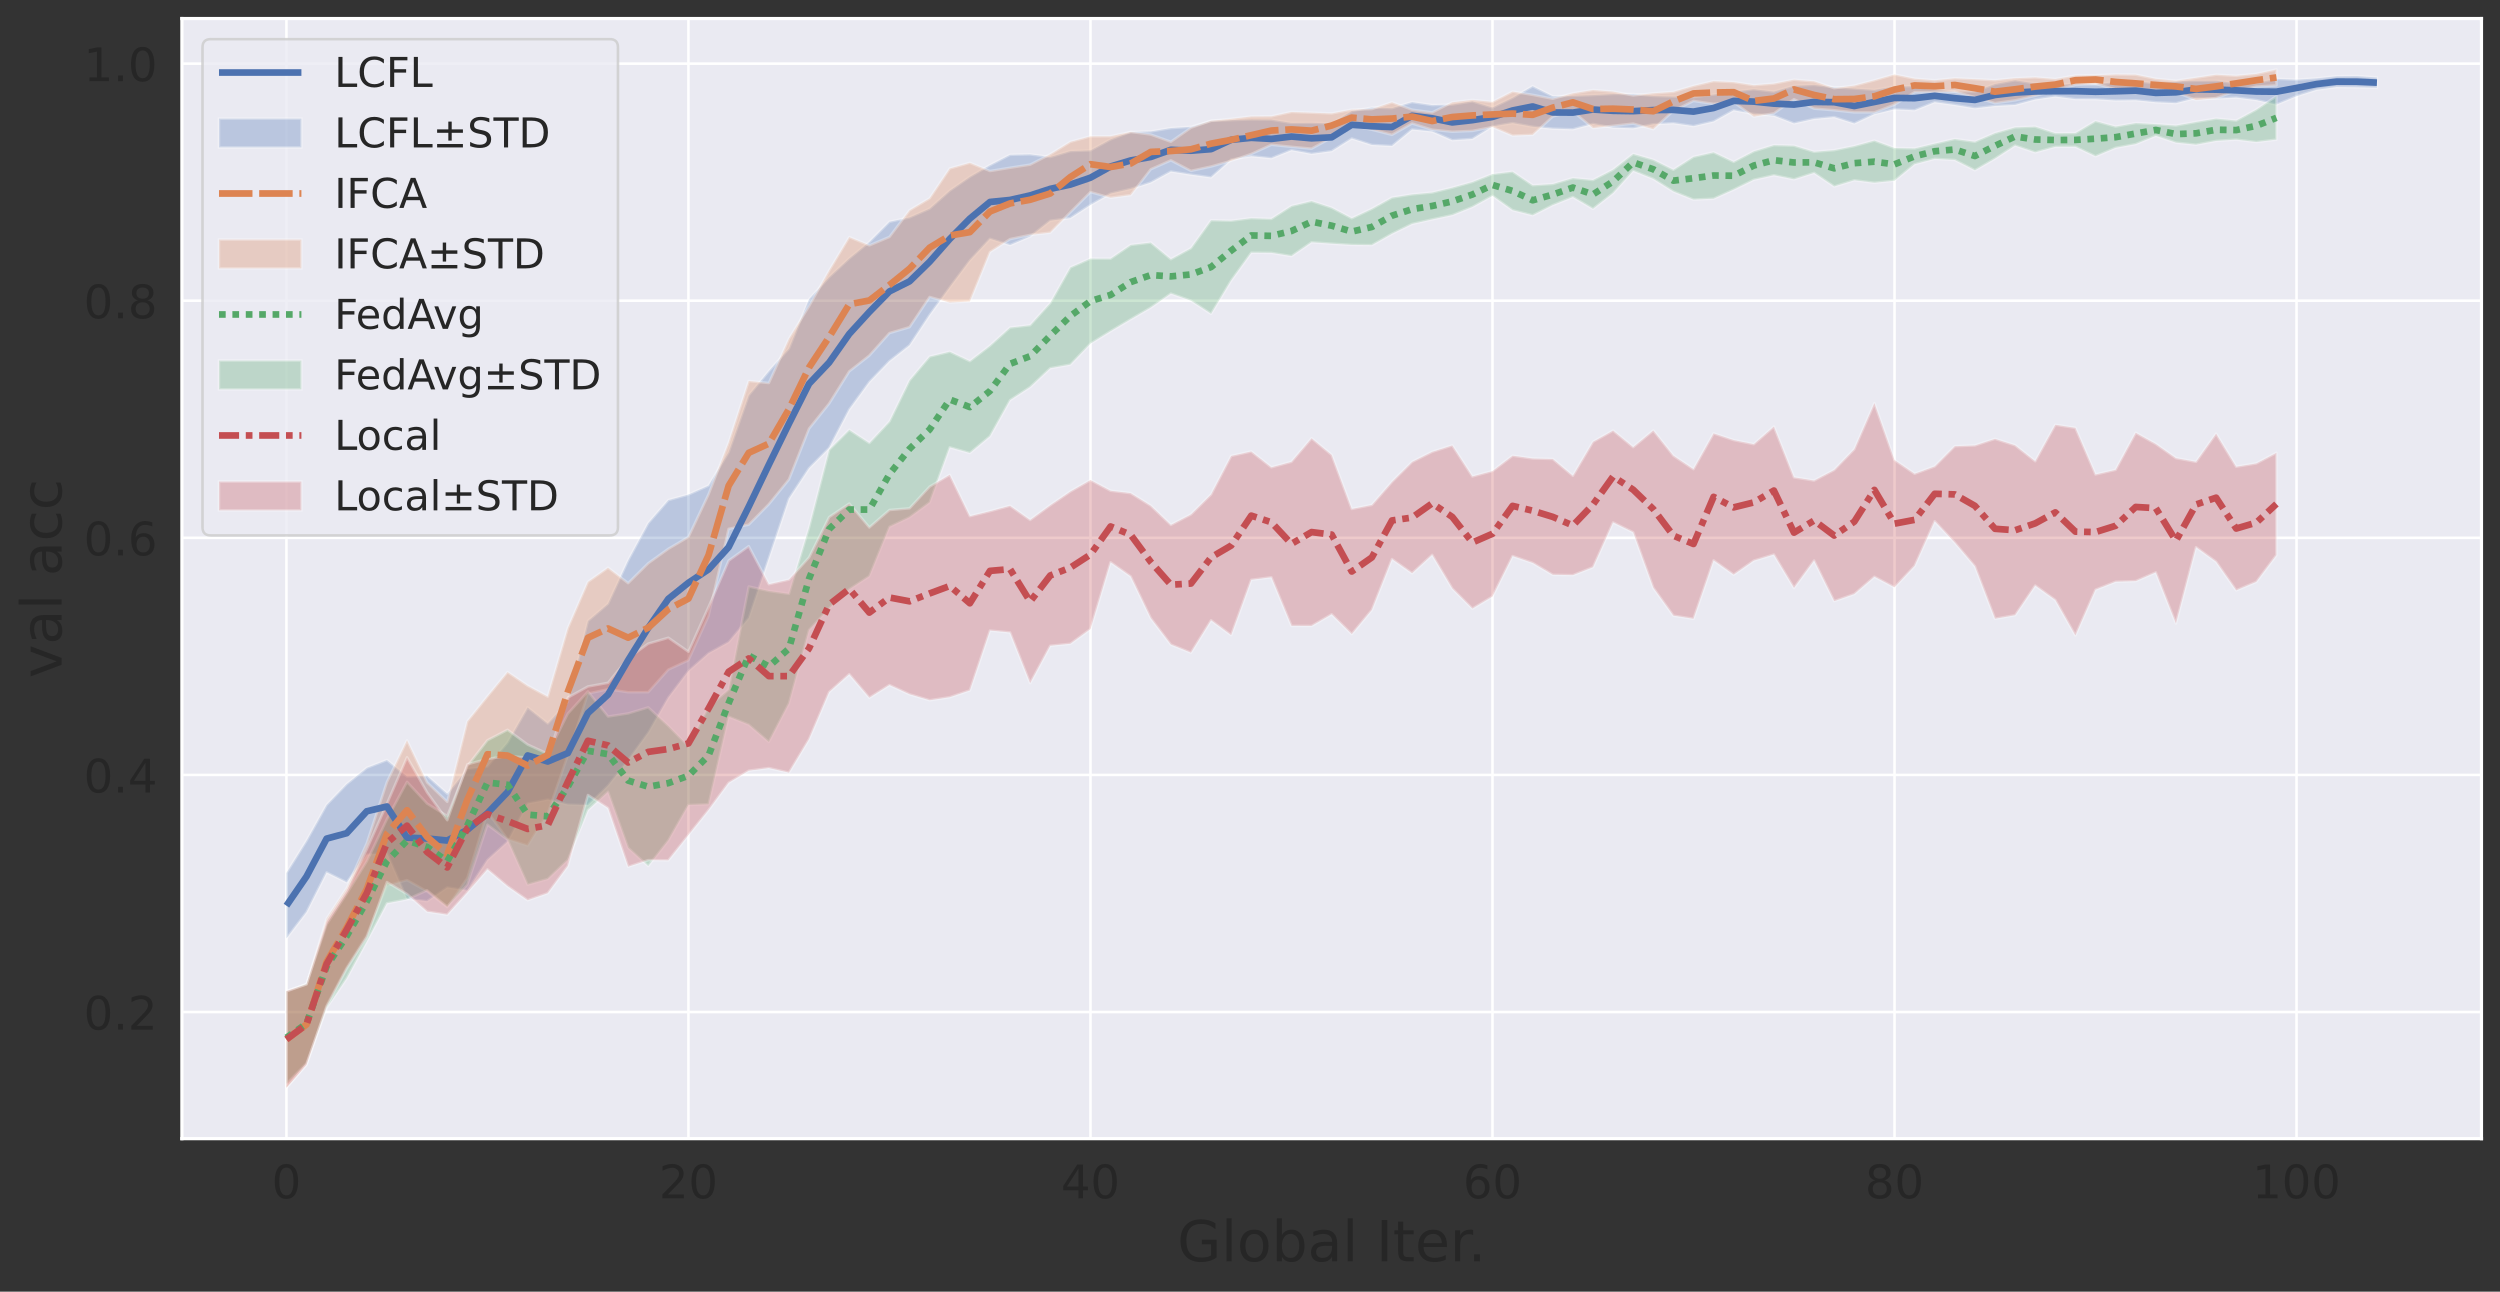 <?xml version="1.0" encoding="UTF-8"?>
<svg xmlns="http://www.w3.org/2000/svg" xmlns:xlink="http://www.w3.org/1999/xlink" width="970.622pt" height="501.499pt" viewBox="0 0 970.622 501.499" version="1.1">
<rect x="0" y="0" width="970.622" height="501.499" fill="#333333" stroke="none"/>
<defs>
<g>
<symbol overflow="visible" id="glyph0-0">
<path style="stroke:none;" d="M 5.723 -11.953 C 4.805 -11.953 4.121 -11.504 3.652 -10.602 C 3.188 -9.703 2.969 -8.352 2.969 -6.551 C 2.969 -4.754 3.188 -3.402 3.652 -2.504 C 4.121 -1.602 4.805 -1.152 5.723 -1.152 C 6.641 -1.152 7.324 -1.602 7.793 -2.504 C 8.242 -3.402 8.477 -4.754 8.477 -6.551 C 8.477 -8.352 8.242 -9.703 7.793 -10.602 C 7.324 -11.504 6.641 -11.953 5.723 -11.953 Z M 5.723 -13.355 C 7.184 -13.355 8.297 -12.762 9.09 -11.609 C 9.863 -10.441 10.262 -8.746 10.262 -6.551 C 10.262 -4.34 9.863 -2.645 9.09 -1.492 C 8.297 -0.344 7.184 0.234 5.707 0.234 C 4.23 0.234 3.113 -0.344 2.34 -1.492 C 1.566 -2.645 1.188 -4.34 1.188 -6.551 C 1.188 -8.746 1.566 -10.441 2.34 -11.609 C 3.113 -12.762 4.246 -13.355 5.723 -13.355 Z M 5.723 -13.355 "/>
</symbol>
<symbol overflow="visible" id="glyph0-1">
<path style="stroke:none;" d="M 3.457 -1.492 L 9.648 -1.492 L 9.648 0 L 1.312 0 L 1.312 -1.492 C 1.98 -2.18 2.898 -3.113 4.066 -4.301 C 5.219 -5.473 5.957 -6.227 6.266 -6.57 C 6.84 -7.199 7.234 -7.738 7.453 -8.191 C 7.668 -8.621 7.793 -9.07 7.793 -9.504 C 7.793 -10.188 7.543 -10.766 7.055 -11.195 C 6.57 -11.629 5.941 -11.863 5.148 -11.863 C 4.59 -11.863 3.996 -11.754 3.383 -11.574 C 2.773 -11.375 2.105 -11.09 1.402 -10.691 L 1.402 -12.492 C 2.125 -12.781 2.789 -12.996 3.402 -13.141 C 4.016 -13.285 4.59 -13.355 5.113 -13.355 C 6.461 -13.355 7.543 -13.016 8.352 -12.328 C 9.16 -11.645 9.574 -10.746 9.574 -9.613 C 9.574 -9.07 9.469 -8.551 9.27 -8.082 C 9.07 -7.598 8.711 -7.02 8.172 -6.371 C 8.027 -6.191 7.559 -5.707 6.77 -4.895 C 5.977 -4.086 4.879 -2.953 3.457 -1.492 Z M 3.457 -1.492 "/>
</symbol>
<symbol overflow="visible" id="glyph0-2">
<path style="stroke:none;" d="M 6.805 -11.574 L 2.32 -4.57 L 6.805 -4.57 Z M 6.336 -13.121 L 8.566 -13.121 L 8.566 -4.57 L 10.441 -4.57 L 10.441 -3.098 L 8.566 -3.098 L 8.566 0 L 6.805 0 L 6.805 -3.098 L 0.883 -3.098 L 0.883 -4.805 Z M 6.336 -13.121 "/>
</symbol>
<symbol overflow="visible" id="glyph0-3">
<path style="stroke:none;" d="M 5.941 -7.273 C 5.148 -7.273 4.52 -6.984 4.051 -6.445 C 3.582 -5.902 3.348 -5.148 3.348 -4.211 C 3.348 -3.258 3.582 -2.504 4.051 -1.961 C 4.52 -1.422 5.148 -1.152 5.941 -1.152 C 6.73 -1.152 7.363 -1.422 7.828 -1.961 C 8.297 -2.504 8.531 -3.258 8.531 -4.211 C 8.531 -5.148 8.297 -5.902 7.828 -6.445 C 7.363 -6.984 6.73 -7.273 5.941 -7.273 Z M 9.469 -12.836 L 9.469 -11.215 C 9.02 -11.43 8.566 -11.594 8.117 -11.699 C 7.648 -11.809 7.199 -11.863 6.77 -11.863 C 5.578 -11.863 4.68 -11.465 4.066 -10.676 C 3.457 -9.883 3.098 -8.676 3.023 -7.094 C 3.367 -7.598 3.797 -7.992 4.32 -8.262 C 4.844 -8.531 5.418 -8.676 6.047 -8.676 C 7.363 -8.676 8.406 -8.262 9.16 -7.469 C 9.918 -6.68 10.312 -5.578 10.312 -4.211 C 10.312 -2.863 9.898 -1.781 9.109 -0.973 C 8.316 -0.16 7.254 0.234 5.941 0.234 C 4.43 0.234 3.258 -0.344 2.465 -1.492 C 1.656 -2.645 1.262 -4.34 1.262 -6.551 C 1.262 -8.621 1.746 -10.277 2.734 -11.504 C 3.707 -12.727 5.039 -13.355 6.695 -13.355 C 7.129 -13.355 7.578 -13.301 8.047 -13.23 C 8.496 -13.141 8.965 -13.016 9.469 -12.836 Z M 9.469 -12.836 "/>
</symbol>
<symbol overflow="visible" id="glyph0-4">
<path style="stroke:none;" d="M 5.723 -6.227 C 4.879 -6.227 4.211 -5.992 3.727 -5.543 C 3.238 -5.094 3.008 -4.48 3.008 -3.691 C 3.008 -2.898 3.238 -2.27 3.727 -1.816 C 4.211 -1.367 4.879 -1.152 5.723 -1.152 C 6.551 -1.152 7.219 -1.367 7.703 -1.836 C 8.191 -2.285 8.441 -2.898 8.441 -3.691 C 8.441 -4.48 8.191 -5.094 7.723 -5.543 C 7.234 -5.992 6.57 -6.227 5.723 -6.227 Z M 3.941 -6.984 C 3.188 -7.164 2.594 -7.523 2.16 -8.047 C 1.727 -8.566 1.531 -9.199 1.531 -9.953 C 1.531 -10.996 1.891 -11.824 2.645 -12.438 C 3.383 -13.051 4.41 -13.355 5.723 -13.355 C 7.02 -13.355 8.047 -13.051 8.801 -12.438 C 9.539 -11.824 9.918 -10.996 9.918 -9.953 C 9.918 -9.199 9.703 -8.566 9.27 -8.047 C 8.84 -7.523 8.262 -7.164 7.508 -6.984 C 8.352 -6.785 9.02 -6.391 9.504 -5.812 C 9.973 -5.238 10.223 -4.52 10.223 -3.691 C 10.223 -2.41 9.828 -1.441 9.055 -0.773 C 8.262 -0.09 7.145 0.234 5.707 0.234 C 4.266 0.234 3.148 -0.09 2.375 -0.773 C 1.602 -1.441 1.223 -2.41 1.223 -3.691 C 1.223 -4.52 1.457 -5.238 1.945 -5.812 C 2.41 -6.391 3.078 -6.785 3.941 -6.984 Z M 3.293 -9.793 C 3.293 -9.109 3.492 -8.566 3.926 -8.191 C 4.355 -7.812 4.949 -7.633 5.723 -7.633 C 6.48 -7.633 7.074 -7.812 7.508 -8.191 C 7.938 -8.566 8.152 -9.109 8.152 -9.793 C 8.152 -10.477 7.938 -10.996 7.508 -11.375 C 7.074 -11.754 6.48 -11.953 5.723 -11.953 C 4.949 -11.953 4.355 -11.754 3.926 -11.375 C 3.492 -10.996 3.293 -10.477 3.293 -9.793 Z M 3.293 -9.793 "/>
</symbol>
<symbol overflow="visible" id="glyph0-5">
<path style="stroke:none;" d="M 2.23 -1.492 L 5.129 -1.492 L 5.129 -11.504 L 1.98 -10.871 L 1.98 -12.492 L 5.113 -13.121 L 6.895 -13.121 L 6.895 -1.492 L 9.793 -1.492 L 9.793 0 L 2.23 0 Z M 2.23 -1.492 "/>
</symbol>
<symbol overflow="visible" id="glyph0-6">
<path style="stroke:none;" d="M 1.926 -2.23 L 3.781 -2.23 L 3.781 0 L 1.926 0 Z M 1.926 -2.23 "/>
</symbol>
<symbol overflow="visible" id="glyph1-0">
<path style="stroke:none;" d="M 13.09 -2.289 L 13.09 -6.602 L 9.547 -6.602 L 9.547 -8.383 L 15.246 -8.383 L 15.246 -1.496 C 14.41 -0.879 13.484 -0.441 12.473 -0.152 C 11.461 0.133 10.383 0.285 9.238 0.285 C 6.73 0.285 4.754 -0.441 3.344 -1.891 C 1.938 -3.344 1.23 -5.391 1.23 -8.008 C 1.23 -10.605 1.938 -12.648 3.344 -14.125 C 4.754 -15.574 6.73 -16.324 9.238 -16.324 C 10.273 -16.324 11.266 -16.191 12.211 -15.93 C 13.156 -15.664 14.035 -15.289 14.828 -14.805 L 14.828 -12.496 C 14.016 -13.156 13.156 -13.66 12.254 -14.016 C 11.352 -14.367 10.406 -14.543 9.414 -14.543 C 7.438 -14.543 5.961 -13.992 4.992 -12.891 C 4.004 -11.793 3.52 -10.164 3.52 -8.008 C 3.52 -5.828 4.004 -4.203 4.992 -3.102 C 5.961 -2.004 7.438 -1.473 9.414 -1.473 C 10.164 -1.473 10.848 -1.539 11.461 -1.672 C 12.078 -1.805 12.605 -2.004 13.09 -2.289 Z M 13.09 -2.289 "/>
</symbol>
<symbol overflow="visible" id="glyph1-1">
<path style="stroke:none;" d="M 2.066 -16.719 L 4.047 -16.719 L 4.047 0 L 2.066 0 Z M 2.066 -16.719 "/>
</symbol>
<symbol overflow="visible" id="glyph1-2">
<path style="stroke:none;" d="M 6.73 -10.648 C 5.676 -10.648 4.84 -10.23 4.223 -9.395 C 3.609 -8.559 3.301 -7.438 3.301 -6.008 C 3.301 -4.555 3.586 -3.434 4.203 -2.598 C 4.816 -1.762 5.652 -1.363 6.73 -1.363 C 7.789 -1.363 8.625 -1.762 9.238 -2.598 C 9.855 -3.434 10.164 -4.555 10.164 -6.008 C 10.164 -7.414 9.855 -8.559 9.238 -9.395 C 8.625 -10.23 7.789 -10.648 6.73 -10.648 Z M 6.73 -12.32 C 8.449 -12.32 9.789 -11.746 10.781 -10.648 C 11.746 -9.527 12.254 -7.984 12.254 -6.008 C 12.254 -4.027 11.746 -2.484 10.781 -1.387 C 9.789 -0.266 8.449 0.285 6.73 0.285 C 4.992 0.285 3.629 -0.266 2.66 -1.387 C 1.695 -2.484 1.211 -4.027 1.211 -6.008 C 1.211 -7.984 1.695 -9.527 2.66 -10.648 C 3.629 -11.746 4.992 -12.32 6.73 -12.32 Z M 6.73 -12.32 "/>
</symbol>
<symbol overflow="visible" id="glyph1-3">
<path style="stroke:none;" d="M 10.715 -6.008 C 10.715 -7.457 10.406 -8.578 9.812 -9.414 C 9.195 -10.254 8.383 -10.672 7.348 -10.672 C 6.293 -10.672 5.477 -10.254 4.883 -9.414 C 4.27 -8.578 3.98 -7.457 3.98 -6.008 C 3.98 -4.555 4.27 -3.41 4.883 -2.574 C 5.477 -1.738 6.293 -1.344 7.348 -1.344 C 8.383 -1.344 9.195 -1.738 9.812 -2.574 C 10.406 -3.41 10.715 -4.555 10.715 -6.008 Z M 3.98 -10.207 C 4.379 -10.91 4.906 -11.441 5.543 -11.793 C 6.184 -12.145 6.953 -12.32 7.832 -12.32 C 9.285 -12.32 10.473 -11.727 11.395 -10.582 C 12.297 -9.414 12.762 -7.898 12.762 -6.008 C 12.762 -4.113 12.297 -2.574 11.395 -1.43 C 10.473 -0.285 9.285 0.285 7.832 0.285 C 6.953 0.285 6.184 0.109 5.543 -0.219 C 4.906 -0.551 4.379 -1.078 3.98 -1.805 L 3.98 0 L 2.004 0 L 2.004 -16.719 L 3.98 -16.719 Z M 3.98 -10.207 "/>
</symbol>
<symbol overflow="visible" id="glyph1-4">
<path style="stroke:none;" d="M 7.547 -6.051 C 5.941 -6.051 4.84 -5.852 4.223 -5.5 C 3.609 -5.125 3.301 -4.512 3.301 -3.629 C 3.301 -2.926 3.52 -2.355 3.98 -1.957 C 4.445 -1.539 5.082 -1.344 5.875 -1.344 C 6.973 -1.344 7.855 -1.715 8.516 -2.508 C 9.176 -3.277 9.504 -4.312 9.504 -5.609 L 9.504 -6.051 Z M 11.484 -6.863 L 11.484 0 L 9.504 0 L 9.504 -1.824 C 9.043 -1.078 8.469 -0.551 7.809 -0.219 C 7.148 0.109 6.312 0.285 5.348 0.285 C 4.113 0.285 3.125 -0.043 2.398 -0.727 C 1.672 -1.406 1.32 -2.332 1.32 -3.496 C 1.32 -4.84 1.762 -5.852 2.684 -6.555 C 3.586 -7.238 4.93 -7.59 6.73 -7.59 L 9.504 -7.59 L 9.504 -7.789 C 9.504 -8.691 9.195 -9.395 8.602 -9.898 C 8.008 -10.383 7.172 -10.648 6.094 -10.648 C 5.391 -10.648 4.73 -10.559 4.07 -10.383 C 3.41 -10.207 2.793 -9.965 2.199 -9.656 L 2.199 -11.484 C 2.902 -11.746 3.609 -11.969 4.289 -12.102 C 4.973 -12.23 5.633 -12.32 6.293 -12.32 C 8.031 -12.32 9.328 -11.859 10.188 -10.957 C 11.043 -10.055 11.484 -8.691 11.484 -6.863 Z M 11.484 -6.863 "/>
</symbol>
<symbol overflow="visible" id="glyph1-5">
<path style="stroke:none;" d=""/>
</symbol>
<symbol overflow="visible" id="glyph1-6">
<path style="stroke:none;" d="M 2.156 -16.039 L 4.336 -16.039 L 4.336 0 L 2.156 0 Z M 2.156 -16.039 "/>
</symbol>
<symbol overflow="visible" id="glyph1-7">
<path style="stroke:none;" d="M 4.027 -15.445 L 4.027 -12.035 L 8.098 -12.035 L 8.098 -10.492 L 4.027 -10.492 L 4.027 -3.961 C 4.027 -2.969 4.156 -2.332 4.422 -2.066 C 4.688 -1.781 5.234 -1.648 6.07 -1.648 L 8.098 -1.648 L 8.098 0 L 6.07 0 C 4.531 0 3.477 -0.285 2.902 -0.859 C 2.332 -1.43 2.047 -2.465 2.047 -3.961 L 2.047 -10.492 L 0.594 -10.492 L 0.594 -12.035 L 2.047 -12.035 L 2.047 -15.445 Z M 4.027 -15.445 "/>
</symbol>
<symbol overflow="visible" id="glyph1-8">
<path style="stroke:none;" d="M 12.363 -6.512 L 12.363 -5.543 L 3.277 -5.543 C 3.367 -4.18 3.762 -3.125 4.512 -2.422 C 5.234 -1.715 6.246 -1.363 7.566 -1.363 C 8.316 -1.363 9.062 -1.453 9.77 -1.629 C 10.473 -1.805 11.199 -2.09 11.902 -2.484 L 11.902 -0.617 C 11.199 -0.309 10.473 -0.066 9.723 0.066 C 8.977 0.199 8.207 0.285 7.457 0.285 C 5.523 0.285 4.004 -0.266 2.883 -1.363 C 1.762 -2.465 1.211 -3.98 1.211 -5.895 C 1.211 -7.855 1.738 -9.414 2.793 -10.582 C 3.852 -11.727 5.301 -12.32 7.105 -12.32 C 8.734 -12.32 10.012 -11.793 10.957 -10.758 C 11.879 -9.703 12.363 -8.293 12.363 -6.512 Z M 10.383 -7.086 C 10.363 -8.16 10.055 -9.02 9.48 -9.68 C 8.887 -10.316 8.098 -10.648 7.129 -10.648 C 6.027 -10.648 5.148 -10.316 4.488 -9.703 C 3.828 -9.086 3.434 -8.207 3.344 -7.086 Z M 10.383 -7.086 "/>
</symbol>
<symbol overflow="visible" id="glyph1-9">
<path style="stroke:none;" d="M 9.043 -10.188 C 8.82 -10.316 8.578 -10.406 8.316 -10.473 C 8.051 -10.516 7.766 -10.559 7.457 -10.559 C 6.336 -10.559 5.477 -10.188 4.883 -9.461 C 4.27 -8.734 3.98 -7.699 3.98 -6.336 L 3.98 0 L 2.004 0 L 2.004 -12.035 L 3.98 -12.035 L 3.98 -10.164 C 4.379 -10.891 4.93 -11.441 5.59 -11.793 C 6.246 -12.145 7.062 -12.32 8.031 -12.32 C 8.16 -12.32 8.316 -12.297 8.492 -12.297 C 8.645 -12.277 8.82 -12.254 9.043 -12.211 Z M 9.043 -10.188 "/>
</symbol>
<symbol overflow="visible" id="glyph1-10">
<path style="stroke:none;" d="M 2.355 -2.727 L 4.621 -2.727 L 4.621 0 L 2.355 0 Z M 2.355 -2.727 "/>
</symbol>
<symbol overflow="visible" id="glyph2-0">
<path style="stroke:none;" d="M -12.035 -0.66 L -12.035 -2.75 L -1.938 -6.512 L -12.035 -10.273 L -12.035 -12.363 L 0 -7.855 L 0 -5.172 Z M -12.035 -0.66 "/>
</symbol>
<symbol overflow="visible" id="glyph2-1">
<path style="stroke:none;" d="M -6.051 -7.547 C -6.051 -5.941 -5.852 -4.84 -5.5 -4.223 C -5.125 -3.609 -4.512 -3.301 -3.629 -3.301 C -2.926 -3.301 -2.355 -3.52 -1.957 -3.98 C -1.539 -4.445 -1.344 -5.082 -1.344 -5.875 C -1.344 -6.973 -1.715 -7.855 -2.508 -8.516 C -3.277 -9.176 -4.312 -9.504 -5.609 -9.504 L -6.051 -9.504 Z M -6.863 -11.484 L 0 -11.484 L 0 -9.504 L -1.824 -9.504 C -1.078 -9.043 -0.551 -8.469 -0.219 -7.809 C 0.109 -7.148 0.285 -6.312 0.285 -5.348 C 0.285 -4.113 -0.043 -3.125 -0.727 -2.398 C -1.406 -1.672 -2.332 -1.32 -3.496 -1.32 C -4.84 -1.32 -5.852 -1.762 -6.555 -2.684 C -7.238 -3.586 -7.59 -4.93 -7.59 -6.73 L -7.59 -9.504 L -7.789 -9.504 C -8.691 -9.504 -9.395 -9.195 -9.898 -8.602 C -10.383 -8.008 -10.648 -7.172 -10.648 -6.094 C -10.648 -5.391 -10.559 -4.73 -10.383 -4.07 C -10.207 -3.41 -9.965 -2.793 -9.656 -2.199 L -11.484 -2.199 C -11.746 -2.902 -11.969 -3.609 -12.102 -4.289 C -12.23 -4.973 -12.32 -5.633 -12.32 -6.293 C -12.32 -8.031 -11.859 -9.328 -10.957 -10.188 C -10.055 -11.043 -8.691 -11.484 -6.863 -11.484 Z M -6.863 -11.484 "/>
</symbol>
<symbol overflow="visible" id="glyph2-2">
<path style="stroke:none;" d="M -16.719 -2.066 L -16.719 -4.047 L 0 -4.047 L 0 -2.066 Z M -16.719 -2.066 "/>
</symbol>
<symbol overflow="visible" id="glyph2-3">
<path style="stroke:none;" d=""/>
</symbol>
<symbol overflow="visible" id="glyph2-4">
<path style="stroke:none;" d="M -11.57 -10.734 L -9.723 -10.734 C -10.031 -10.164 -10.254 -9.613 -10.406 -9.043 C -10.559 -8.469 -10.648 -7.922 -10.648 -7.348 C -10.648 -6.07 -10.23 -5.059 -9.414 -4.355 C -8.602 -3.652 -7.457 -3.301 -6.008 -3.301 C -4.531 -3.301 -3.387 -3.652 -2.574 -4.355 C -1.762 -5.059 -1.363 -6.07 -1.363 -7.348 C -1.363 -7.922 -1.43 -8.469 -1.586 -9.043 C -1.738 -9.613 -1.98 -10.164 -2.289 -10.734 L -0.461 -10.734 C -0.199 -10.164 0 -9.594 0.109 -9.02 C 0.219 -8.426 0.285 -7.789 0.285 -7.129 C 0.285 -5.324 -0.266 -3.871 -1.406 -2.816 C -2.531 -1.738 -4.07 -1.211 -6.008 -1.211 C -7.965 -1.211 -9.504 -1.738 -10.625 -2.816 C -11.746 -3.895 -12.32 -5.367 -12.32 -7.262 C -12.32 -7.875 -12.254 -8.469 -12.121 -9.043 C -11.988 -9.613 -11.812 -10.188 -11.57 -10.734 Z M -11.57 -10.734 "/>
</symbol>
<symbol overflow="visible" id="glyph3-0">
<path style="stroke:none;" d="M 1.566 -11.664 L 3.152 -11.664 L 3.152 -1.328 L 8.832 -1.328 L 8.832 0 L 1.566 0 Z M 1.566 -11.664 "/>
</symbol>
<symbol overflow="visible" id="glyph3-1">
<path style="stroke:none;" d="M 10.305 -10.77 L 10.305 -9.105 C 9.762 -9.586 9.199 -9.953 8.594 -10.207 C 7.984 -10.449 7.359 -10.574 6.688 -10.574 C 5.344 -10.574 4.32 -10.16 3.617 -9.344 C 2.91 -8.527 2.559 -7.359 2.559 -5.824 C 2.559 -4.289 2.91 -3.105 3.617 -2.289 C 4.32 -1.473 5.344 -1.07 6.688 -1.07 C 7.359 -1.07 7.984 -1.184 8.594 -1.441 C 9.199 -1.68 9.762 -2.047 10.305 -2.543 L 10.305 -0.895 C 9.742 -0.512 9.152 -0.238 8.543 -0.062 C 7.938 0.113 7.281 0.207 6.594 0.207 C 4.832 0.207 3.441 -0.32 2.414 -1.391 C 1.391 -2.465 0.895 -3.938 0.895 -5.824 C 0.895 -7.695 1.391 -9.168 2.414 -10.258 C 3.441 -11.328 4.832 -11.871 6.594 -11.871 C 7.297 -11.871 7.953 -11.777 8.559 -11.602 C 9.168 -11.406 9.762 -11.137 10.305 -10.77 Z M 10.305 -10.77 "/>
</symbol>
<symbol overflow="visible" id="glyph3-2">
<path style="stroke:none;" d="M 1.566 -11.664 L 8.273 -11.664 L 8.273 -10.336 L 3.152 -10.336 L 3.152 -6.895 L 7.777 -6.895 L 7.777 -5.566 L 3.152 -5.566 L 3.152 0 L 1.566 0 Z M 1.566 -11.664 "/>
</symbol>
<symbol overflow="visible" id="glyph3-3">
<path style="stroke:none;" d="M 7.359 -10.031 L 7.359 -7.008 L 11.711 -7.008 L 11.711 -5.68 L 7.359 -5.68 L 7.359 -2.656 L 6.047 -2.656 L 6.047 -5.68 L 1.695 -5.68 L 1.695 -7.008 L 6.047 -7.008 L 6.047 -10.031 Z M 1.695 -1.328 L 11.711 -1.328 L 11.711 0 L 1.695 0 Z M 1.695 -1.328 "/>
</symbol>
<symbol overflow="visible" id="glyph3-4">
<path style="stroke:none;" d="M 8.559 -11.281 L 8.559 -9.742 C 7.953 -10.031 7.391 -10.238 6.863 -10.383 C 6.32 -10.512 5.809 -10.594 5.328 -10.594 C 4.465 -10.594 3.793 -10.414 3.328 -10.098 C 2.863 -9.762 2.641 -9.281 2.641 -8.672 C 2.641 -8.16 2.785 -7.762 3.105 -7.504 C 3.406 -7.23 4 -7.023 4.863 -6.863 L 5.824 -6.672 C 6.992 -6.449 7.855 -6.047 8.414 -5.488 C 8.977 -4.91 9.266 -4.16 9.266 -3.215 C 9.266 -2.078 8.879 -1.23 8.129 -0.656 C 7.359 -0.078 6.258 0.207 4.801 0.207 C 4.238 0.207 3.648 0.145 3.023 0.031 C 2.398 -0.078 1.762 -0.258 1.105 -0.512 L 1.105 -2.145 C 1.742 -1.777 2.367 -1.504 2.977 -1.328 C 3.586 -1.137 4.191 -1.055 4.801 -1.055 C 5.695 -1.055 6.383 -1.23 6.879 -1.586 C 7.359 -1.938 7.617 -2.434 7.617 -3.105 C 7.617 -3.68 7.441 -4.129 7.09 -4.449 C 6.734 -4.77 6.16 -5.008 5.359 -5.168 L 4.398 -5.359 C 3.215 -5.586 2.367 -5.953 1.84 -6.465 C 1.312 -6.961 1.055 -7.648 1.055 -8.543 C 1.055 -9.566 1.406 -10.383 2.145 -10.977 C 2.863 -11.566 3.871 -11.871 5.152 -11.871 C 5.695 -11.871 6.238 -11.824 6.816 -11.727 C 7.375 -11.633 7.953 -11.473 8.559 -11.281 Z M 8.559 -11.281 "/>
</symbol>
<symbol overflow="visible" id="glyph3-5">
<path style="stroke:none;" d="M -0.031 -11.664 L 9.824 -11.664 L 9.824 -10.336 L 5.68 -10.336 L 5.68 0 L 4.098 0 L 4.098 -10.336 L -0.031 -10.336 Z M -0.031 -11.664 "/>
</symbol>
<symbol overflow="visible" id="glyph3-6">
<path style="stroke:none;" d="M 3.152 -10.367 L 3.152 -1.297 L 5.055 -1.297 C 6.656 -1.297 7.84 -1.648 8.594 -2.383 C 9.328 -3.121 9.711 -4.273 9.711 -5.84 C 9.711 -7.406 9.328 -8.543 8.594 -9.281 C 7.84 -10 6.656 -10.367 5.055 -10.367 Z M 1.566 -11.664 L 4.816 -11.664 C 7.07 -11.664 8.734 -11.184 9.793 -10.258 C 10.848 -9.312 11.375 -7.84 11.375 -5.84 C 11.375 -3.824 10.832 -2.352 9.777 -1.406 C 8.719 -0.465 7.055 0 4.816 0 L 1.566 0 Z M 1.566 -11.664 "/>
</symbol>
<symbol overflow="visible" id="glyph3-7">
<path style="stroke:none;" d="M 1.566 -11.664 L 3.152 -11.664 L 3.152 0 L 1.566 0 Z M 1.566 -11.664 "/>
</symbol>
<symbol overflow="visible" id="glyph3-8">
<path style="stroke:none;" d="M 5.473 -10.113 L 3.328 -4.305 L 7.617 -4.305 Z M 4.574 -11.664 L 6.367 -11.664 L 10.816 0 L 9.168 0 L 8.113 -2.992 L 2.848 -2.992 L 1.793 0 L 0.129 0 Z M 4.574 -11.664 "/>
</symbol>
<symbol overflow="visible" id="glyph3-9">
<path style="stroke:none;" d="M 8.992 -4.734 L 8.992 -4.031 L 2.383 -4.031 C 2.449 -3.039 2.734 -2.273 3.281 -1.762 C 3.809 -1.246 4.543 -0.992 5.504 -0.992 C 6.047 -0.992 6.594 -1.055 7.105 -1.184 C 7.617 -1.312 8.145 -1.52 8.656 -1.809 L 8.656 -0.449 C 8.145 -0.223 7.617 -0.047 7.07 0.047 C 6.527 0.145 5.969 0.207 5.426 0.207 C 4.016 0.207 2.91 -0.191 2.098 -0.992 C 1.281 -1.793 0.879 -2.895 0.879 -4.289 C 0.879 -5.711 1.266 -6.848 2.031 -7.695 C 2.801 -8.527 3.855 -8.961 5.168 -8.961 C 6.352 -8.961 7.281 -8.574 7.969 -7.824 C 8.641 -7.055 8.992 -6.031 8.992 -4.734 Z M 7.551 -5.152 C 7.535 -5.938 7.312 -6.559 6.895 -7.039 C 6.465 -7.504 5.887 -7.742 5.184 -7.742 C 4.383 -7.742 3.742 -7.504 3.266 -7.055 C 2.785 -6.609 2.496 -5.969 2.434 -5.152 Z M 7.551 -5.152 "/>
</symbol>
<symbol overflow="visible" id="glyph3-10">
<path style="stroke:none;" d="M 7.266 -7.426 L 7.266 -12.16 L 8.703 -12.16 L 8.703 0 L 7.266 0 L 7.266 -1.312 C 6.961 -0.785 6.574 -0.398 6.113 -0.16 C 5.648 0.078 5.105 0.207 4.465 0.207 C 3.406 0.207 2.543 -0.207 1.871 -1.039 C 1.199 -1.871 0.879 -2.992 0.879 -4.367 C 0.879 -5.742 1.199 -6.848 1.871 -7.695 C 2.543 -8.527 3.406 -8.961 4.465 -8.961 C 5.105 -8.961 5.648 -8.832 6.113 -8.574 C 6.574 -8.32 6.961 -7.938 7.266 -7.426 Z M 2.367 -4.367 C 2.367 -3.312 2.574 -2.48 3.008 -1.871 C 3.441 -1.266 4.031 -0.977 4.801 -0.977 C 5.566 -0.977 6.16 -1.266 6.609 -1.871 C 7.039 -2.48 7.266 -3.312 7.266 -4.367 C 7.266 -5.426 7.039 -6.238 6.609 -6.848 C 6.16 -7.457 5.566 -7.762 4.801 -7.762 C 4.031 -7.762 3.441 -7.457 3.008 -6.848 C 2.574 -6.238 2.367 -5.426 2.367 -4.367 Z M 2.367 -4.367 "/>
</symbol>
<symbol overflow="visible" id="glyph3-11">
<path style="stroke:none;" d="M 0.48 -8.754 L 2 -8.754 L 4.734 -1.406 L 7.473 -8.754 L 8.992 -8.754 L 5.711 0 L 3.762 0 Z M 0.48 -8.754 "/>
</symbol>
<symbol overflow="visible" id="glyph3-12">
<path style="stroke:none;" d="M 7.266 -4.48 C 7.266 -5.504 7.039 -6.32 6.625 -6.895 C 6.191 -7.473 5.586 -7.762 4.816 -7.762 C 4.047 -7.762 3.441 -7.473 3.008 -6.895 C 2.574 -6.32 2.367 -5.504 2.367 -4.48 C 2.367 -3.441 2.574 -2.641 3.008 -2.062 C 3.441 -1.488 4.047 -1.199 4.816 -1.199 C 5.586 -1.199 6.191 -1.488 6.625 -2.062 C 7.039 -2.641 7.266 -3.441 7.266 -4.48 Z M 8.703 -1.09 C 8.703 0.383 8.367 1.488 7.711 2.223 C 7.039 2.945 6.031 3.312 4.672 3.312 C 4.16 3.312 3.695 3.266 3.246 3.199 C 2.801 3.121 2.352 3.008 1.938 2.848 L 1.938 1.457 C 2.352 1.68 2.77 1.84 3.184 1.953 C 3.602 2.062 4.016 2.129 4.449 2.129 C 5.375 2.129 6.078 1.871 6.559 1.391 C 7.023 0.895 7.266 0.16 7.266 -0.832 L 7.266 -1.535 C 6.961 -1.023 6.574 -0.641 6.113 -0.383 C 5.648 -0.129 5.105 0 4.465 0 C 3.375 0 2.512 -0.398 1.855 -1.215 C 1.199 -2.031 0.879 -3.121 0.879 -4.48 C 0.879 -5.824 1.199 -6.91 1.855 -7.727 C 2.512 -8.543 3.375 -8.961 4.465 -8.961 C 5.105 -8.961 5.648 -8.832 6.113 -8.574 C 6.574 -8.32 6.961 -7.938 7.266 -7.426 L 7.266 -8.754 L 8.703 -8.754 Z M 8.703 -1.09 "/>
</symbol>
<symbol overflow="visible" id="glyph3-13">
<path style="stroke:none;" d="M 4.895 -7.742 C 4.129 -7.742 3.52 -7.441 3.07 -6.832 C 2.625 -6.223 2.398 -5.406 2.398 -4.367 C 2.398 -3.312 2.609 -2.496 3.055 -1.887 C 3.504 -1.281 4.113 -0.992 4.895 -0.992 C 5.664 -0.992 6.273 -1.281 6.719 -1.887 C 7.168 -2.496 7.391 -3.312 7.391 -4.367 C 7.391 -5.391 7.168 -6.223 6.719 -6.832 C 6.273 -7.441 5.664 -7.742 4.895 -7.742 Z M 4.895 -8.961 C 6.145 -8.961 7.121 -8.543 7.84 -7.742 C 8.543 -6.93 8.91 -5.809 8.91 -4.367 C 8.91 -2.93 8.543 -1.809 7.84 -1.008 C 7.121 -0.191 6.145 0.207 4.895 0.207 C 3.633 0.207 2.641 -0.191 1.938 -1.008 C 1.23 -1.809 0.879 -2.93 0.879 -4.367 C 0.879 -5.809 1.23 -6.93 1.938 -7.742 C 2.641 -8.543 3.633 -8.961 4.895 -8.961 Z M 4.895 -8.961 "/>
</symbol>
<symbol overflow="visible" id="glyph3-14">
<path style="stroke:none;" d="M 7.809 -8.414 L 7.809 -7.07 C 7.391 -7.297 6.992 -7.457 6.574 -7.566 C 6.16 -7.68 5.762 -7.742 5.344 -7.742 C 4.414 -7.742 3.68 -7.441 3.168 -6.848 C 2.656 -6.258 2.398 -5.426 2.398 -4.367 C 2.398 -3.297 2.656 -2.465 3.168 -1.871 C 3.68 -1.281 4.414 -0.992 5.344 -0.992 C 5.762 -0.992 6.16 -1.039 6.574 -1.152 C 6.992 -1.266 7.391 -1.441 7.809 -1.664 L 7.809 -0.336 C 7.391 -0.145 6.977 0 6.559 0.078 C 6.129 0.16 5.664 0.207 5.184 0.207 C 3.871 0.207 2.816 -0.191 2.047 -1.023 C 1.266 -1.84 0.879 -2.961 0.879 -4.367 C 0.879 -5.793 1.266 -6.91 2.047 -7.727 C 2.832 -8.543 3.902 -8.961 5.281 -8.961 C 5.727 -8.961 6.16 -8.91 6.574 -8.816 C 6.992 -8.719 7.406 -8.594 7.809 -8.414 Z M 7.809 -8.414 "/>
</symbol>
<symbol overflow="visible" id="glyph3-15">
<path style="stroke:none;" d="M 5.488 -4.398 C 4.32 -4.398 3.52 -4.258 3.07 -4 C 2.625 -3.727 2.398 -3.281 2.398 -2.641 C 2.398 -2.129 2.559 -1.711 2.895 -1.426 C 3.23 -1.121 3.695 -0.977 4.273 -0.977 C 5.07 -0.977 5.711 -1.246 6.191 -1.824 C 6.672 -2.383 6.91 -3.137 6.91 -4.078 L 6.91 -4.398 Z M 8.352 -4.992 L 8.352 0 L 6.91 0 L 6.91 -1.328 C 6.574 -0.785 6.16 -0.398 5.68 -0.16 C 5.199 0.078 4.594 0.207 3.887 0.207 C 2.992 0.207 2.273 -0.031 1.742 -0.527 C 1.215 -1.023 0.961 -1.695 0.961 -2.543 C 0.961 -3.52 1.281 -4.258 1.953 -4.77 C 2.609 -5.266 3.586 -5.52 4.895 -5.52 L 6.91 -5.52 L 6.91 -5.664 C 6.91 -6.32 6.688 -6.832 6.258 -7.199 C 5.824 -7.551 5.215 -7.742 4.434 -7.742 C 3.922 -7.742 3.441 -7.68 2.961 -7.551 C 2.48 -7.426 2.031 -7.246 1.602 -7.023 L 1.602 -8.352 C 2.113 -8.543 2.625 -8.703 3.121 -8.801 C 3.617 -8.895 4.098 -8.961 4.574 -8.961 C 5.84 -8.961 6.785 -8.625 7.406 -7.969 C 8.031 -7.312 8.352 -6.32 8.352 -4.992 Z M 8.352 -4.992 "/>
</symbol>
<symbol overflow="visible" id="glyph3-16">
<path style="stroke:none;" d="M 1.504 -12.16 L 2.945 -12.16 L 2.945 0 L 1.504 0 Z M 1.504 -12.16 "/>
</symbol>
</g>
<clipPath id="clip1">
  <path d="M 110 7.199 L 112 7.199 L 112 442.078 L 110 442.078 Z M 110 7.199 "/>
</clipPath>
<clipPath id="clip2">
  <path d="M 266 7.199 L 268 7.199 L 268 442.078 L 266 442.078 Z M 266 7.199 "/>
</clipPath>
<clipPath id="clip3">
  <path d="M 422 7.199 L 424 7.199 L 424 442.078 L 422 442.078 Z M 422 7.199 "/>
</clipPath>
<clipPath id="clip4">
  <path d="M 578 7.199 L 580 7.199 L 580 442.078 L 578 442.078 Z M 578 7.199 "/>
</clipPath>
<clipPath id="clip5">
  <path d="M 735 7.199 L 737 7.199 L 737 442.078 L 735 442.078 Z M 735 7.199 "/>
</clipPath>
<clipPath id="clip6">
  <path d="M 891 7.199 L 893 7.199 L 893 442.078 L 891 442.078 Z M 891 7.199 "/>
</clipPath>
<clipPath id="clip7">
  <path d="M 70.621 392 L 963.422 392 L 963.422 394 L 70.621 394 Z M 70.621 392 "/>
</clipPath>
<clipPath id="clip8">
  <path d="M 70.621 300 L 963.422 300 L 963.422 302 L 70.621 302 Z M 70.621 300 "/>
</clipPath>
<clipPath id="clip9">
  <path d="M 70.621 208 L 963.422 208 L 963.422 210 L 70.621 210 Z M 70.621 208 "/>
</clipPath>
<clipPath id="clip10">
  <path d="M 70.621 116 L 963.422 116 L 963.422 118 L 70.621 118 Z M 70.621 116 "/>
</clipPath>
<clipPath id="clip11">
  <path d="M 70.621 24 L 963.422 24 L 963.422 26 L 70.621 26 Z M 70.621 24 "/>
</clipPath>
</defs>
<g id="surface1">
<path style=" stroke:none;fill-rule:nonzero;fill:rgb(91.763%,91.763%,94.901%);fill-opacity:1;" d="M 70.621 442.078 L 963.422 442.078 L 963.422 7.199 L 70.621 7.199 Z M 70.621 442.078 "/>
<g clip-path="url(#clip1)" clip-rule="nonzero">
<path style="fill:none;stroke-width:1;stroke-linecap:round;stroke-linejoin:round;stroke:rgb(100%,100%,100%);stroke-opacity:1;stroke-miterlimit:10;" d="M 111.203 59.421 L 111.203 494.3 " transform="matrix(1,0,0,-1,0,501.499)"/>
</g>
<g style="fill:rgb(14.999%,14.999%,14.999%);fill-opacity:1;">
  <use xlink:href="#glyph0-0" x="105.477" y="465.252"/>
</g>
<g clip-path="url(#clip2)" clip-rule="nonzero">
<path style="fill:none;stroke-width:1;stroke-linecap:round;stroke-linejoin:round;stroke:rgb(100%,100%,100%);stroke-opacity:1;stroke-miterlimit:10;" d="M 267.289 59.421 L 267.289 494.3 " transform="matrix(1,0,0,-1,0,501.499)"/>
</g>
<g style="fill:rgb(14.999%,14.999%,14.999%);fill-opacity:1;">
  <use xlink:href="#glyph0-1" x="255.834" y="465.252"/>
  <use xlink:href="#glyph0-0" x="267.282" y="465.252"/>
</g>
<g clip-path="url(#clip3)" clip-rule="nonzero">
<path style="fill:none;stroke-width:1;stroke-linecap:round;stroke-linejoin:round;stroke:rgb(100%,100%,100%);stroke-opacity:1;stroke-miterlimit:10;" d="M 423.371 59.421 L 423.371 494.3 " transform="matrix(1,0,0,-1,0,501.499)"/>
</g>
<g style="fill:rgb(14.999%,14.999%,14.999%);fill-opacity:1;">
  <use xlink:href="#glyph0-2" x="411.918" y="465.252"/>
  <use xlink:href="#glyph0-0" x="423.366" y="465.252"/>
</g>
<g clip-path="url(#clip4)" clip-rule="nonzero">
<path style="fill:none;stroke-width:1;stroke-linecap:round;stroke-linejoin:round;stroke:rgb(100%,100%,100%);stroke-opacity:1;stroke-miterlimit:10;" d="M 579.457 59.421 L 579.457 494.3 " transform="matrix(1,0,0,-1,0,501.499)"/>
</g>
<g style="fill:rgb(14.999%,14.999%,14.999%);fill-opacity:1;">
  <use xlink:href="#glyph0-3" x="568.002" y="465.252"/>
  <use xlink:href="#glyph0-0" x="579.45" y="465.252"/>
</g>
<g clip-path="url(#clip5)" clip-rule="nonzero">
<path style="fill:none;stroke-width:1;stroke-linecap:round;stroke-linejoin:round;stroke:rgb(100%,100%,100%);stroke-opacity:1;stroke-miterlimit:10;" d="M 735.539 59.421 L 735.539 494.3 " transform="matrix(1,0,0,-1,0,501.499)"/>
</g>
<g style="fill:rgb(14.999%,14.999%,14.999%);fill-opacity:1;">
  <use xlink:href="#glyph0-4" x="724.086" y="465.252"/>
  <use xlink:href="#glyph0-0" x="735.534" y="465.252"/>
</g>
<g clip-path="url(#clip6)" clip-rule="nonzero">
<path style="fill:none;stroke-width:1;stroke-linecap:round;stroke-linejoin:round;stroke:rgb(100%,100%,100%);stroke-opacity:1;stroke-miterlimit:10;" d="M 891.625 59.421 L 891.625 494.3 " transform="matrix(1,0,0,-1,0,501.499)"/>
</g>
<g style="fill:rgb(14.999%,14.999%,14.999%);fill-opacity:1;">
  <use xlink:href="#glyph0-5" x="874.444" y="465.252"/>
  <use xlink:href="#glyph0-0" x="885.892" y="465.252"/>
  <use xlink:href="#glyph0-0" x="897.34" y="465.252"/>
</g>
<g style="fill:rgb(14.999%,14.999%,14.999%);fill-opacity:1;">
  <use xlink:href="#glyph1-0" x="457.084" y="489.721"/>
  <use xlink:href="#glyph1-1" x="474.134" y="489.721"/>
  <use xlink:href="#glyph1-2" x="480.25" y="489.721"/>
  <use xlink:href="#glyph1-3" x="493.714" y="489.721"/>
  <use xlink:href="#glyph1-4" x="507.684" y="489.721"/>
  <use xlink:href="#glyph1-1" x="521.17" y="489.721"/>
  <use xlink:href="#glyph1-5" x="527.286" y="489.721"/>
  <use xlink:href="#glyph1-6" x="534.282" y="489.721"/>
  <use xlink:href="#glyph1-7" x="540.772" y="489.721"/>
  <use xlink:href="#glyph1-8" x="549.396" y="489.721"/>
  <use xlink:href="#glyph1-9" x="562.926" y="489.721"/>
</g>
<g style="fill:rgb(14.999%,14.999%,14.999%);fill-opacity:1;">
  <use xlink:href="#glyph1-10" x="569.953" y="489.721"/>
</g>
<g clip-path="url(#clip7)" clip-rule="nonzero">
<path style="fill:none;stroke-width:1;stroke-linecap:round;stroke-linejoin:round;stroke:rgb(100%,100%,100%);stroke-opacity:1;stroke-miterlimit:10;" d="M 70.621 108.573 L 963.422 108.573 " transform="matrix(1,0,0,-1,0,501.499)"/>
</g>
<g style="fill:rgb(14.999%,14.999%,14.999%);fill-opacity:1;">
  <use xlink:href="#glyph0-0" x="32.497" y="399.762"/>
  <use xlink:href="#glyph0-6" x="43.945" y="399.762"/>
  <use xlink:href="#glyph0-1" x="49.669" y="399.762"/>
</g>
<g clip-path="url(#clip8)" clip-rule="nonzero">
<path style="fill:none;stroke-width:1;stroke-linecap:round;stroke-linejoin:round;stroke:rgb(100%,100%,100%);stroke-opacity:1;stroke-miterlimit:10;" d="M 70.621 200.632 L 963.422 200.632 " transform="matrix(1,0,0,-1,0,501.499)"/>
</g>
<g style="fill:rgb(14.999%,14.999%,14.999%);fill-opacity:1;">
  <use xlink:href="#glyph0-0" x="32.497" y="307.705"/>
  <use xlink:href="#glyph0-6" x="43.945" y="307.705"/>
  <use xlink:href="#glyph0-2" x="49.669" y="307.705"/>
</g>
<g clip-path="url(#clip9)" clip-rule="nonzero">
<path style="fill:none;stroke-width:1;stroke-linecap:round;stroke-linejoin:round;stroke:rgb(100%,100%,100%);stroke-opacity:1;stroke-miterlimit:10;" d="M 70.621 292.686 L 963.422 292.686 " transform="matrix(1,0,0,-1,0,501.499)"/>
</g>
<g style="fill:rgb(14.999%,14.999%,14.999%);fill-opacity:1;">
  <use xlink:href="#glyph0-0" x="32.497" y="215.648"/>
  <use xlink:href="#glyph0-6" x="43.945" y="215.648"/>
  <use xlink:href="#glyph0-3" x="49.669" y="215.648"/>
</g>
<g clip-path="url(#clip10)" clip-rule="nonzero">
<path style="fill:none;stroke-width:1;stroke-linecap:round;stroke-linejoin:round;stroke:rgb(100%,100%,100%);stroke-opacity:1;stroke-miterlimit:10;" d="M 70.621 384.745 L 963.422 384.745 " transform="matrix(1,0,0,-1,0,501.499)"/>
</g>
<g style="fill:rgb(14.999%,14.999%,14.999%);fill-opacity:1;">
  <use xlink:href="#glyph0-0" x="32.497" y="123.591"/>
  <use xlink:href="#glyph0-6" x="43.945" y="123.591"/>
  <use xlink:href="#glyph0-4" x="49.669" y="123.591"/>
</g>
<g clip-path="url(#clip11)" clip-rule="nonzero">
<path style="fill:none;stroke-width:1;stroke-linecap:round;stroke-linejoin:round;stroke:rgb(100%,100%,100%);stroke-opacity:1;stroke-miterlimit:10;" d="M 70.621 476.8 L 963.422 476.8 " transform="matrix(1,0,0,-1,0,501.499)"/>
</g>
<g style="fill:rgb(14.999%,14.999%,14.999%);fill-opacity:1;">
  <use xlink:href="#glyph0-5" x="32.497" y="31.535"/>
  <use xlink:href="#glyph0-6" x="43.945" y="31.535"/>
  <use xlink:href="#glyph0-0" x="49.669" y="31.535"/>
</g>
<g style="fill:rgb(14.999%,14.999%,14.999%);fill-opacity:1;">
  <use xlink:href="#glyph2-0" x="23.919" y="263.281"/>
  <use xlink:href="#glyph2-1" x="23.919" y="250.257"/>
  <use xlink:href="#glyph2-2" x="23.919" y="236.771"/>
  <use xlink:href="#glyph2-3" x="23.919" y="230.655"/>
  <use xlink:href="#glyph2-1" x="23.919" y="223.659"/>
  <use xlink:href="#glyph2-4" x="23.919" y="210.173"/>
  <use xlink:href="#glyph2-4" x="23.919" y="198.073"/>
</g>
<path style="fill-rule:nonzero;fill:rgb(29.803%,44.705%,69.019%);fill-opacity:0.3;stroke-width:1;stroke-linecap:butt;stroke-linejoin:round;stroke:rgb(100%,100%,100%);stroke-opacity:0.3;stroke-miterlimit:10;" d="M 111.203 162.577 L 111.203 137.155 L 119.008 147.37 L 126.812 162.788 L 134.617 158.909 L 142.422 169.682 L 150.227 170.335 L 158.027 152.546 L 165.832 151.612 L 173.637 156.964 L 181.441 155.757 L 189.246 167.639 L 197.051 174.733 L 204.855 189.53 L 212.66 191.077 L 220.461 189.147 L 228.266 188.921 L 236.07 196.518 L 243.875 206.382 L 251.68 217.1 L 259.484 230.659 L 267.289 240.995 L 275.094 247.882 L 282.895 252.198 L 290.699 261.581 L 298.504 284.745 L 306.309 307.862 L 314.113 319.71 L 321.918 327.581 L 329.723 342.522 L 337.523 353.21 L 345.328 361.311 L 353.133 367.44 L 360.938 379.249 L 368.742 389.956 L 376.547 400.382 L 384.352 408.788 L 392.156 406.327 L 399.957 409.69 L 407.762 415.803 L 415.566 416.827 L 423.371 421.913 L 431.176 426.346 L 438.98 428.132 L 446.785 430.632 L 454.59 434.909 L 462.391 433.69 L 470.195 432.612 L 478 439.557 L 485.805 440.85 L 493.609 440.061 L 501.414 443.206 L 509.219 441.76 L 517.023 442.811 L 524.824 447.733 L 532.629 445.221 L 540.434 444.823 L 548.238 451.229 L 556.043 450.448 L 563.848 447.046 L 571.652 447.557 L 579.457 452.417 L 587.258 453.702 L 595.062 452.284 L 602.867 451.55 L 610.672 451.303 L 618.477 453.385 L 626.281 451.94 L 634.086 451.682 L 641.891 453.276 L 649.691 453.671 L 657.496 452.53 L 665.301 454.331 L 673.105 458.69 L 680.91 457.26 L 688.715 456.581 L 696.52 453.573 L 704.324 455.323 L 712.125 456.034 L 719.93 453.546 L 727.734 457.198 L 735.539 459.061 L 743.344 458.678 L 751.148 461.831 L 758.953 460.753 L 766.758 459.444 L 774.559 460.362 L 782.363 460.76 L 790.168 462.885 L 797.973 464.022 L 805.777 463.014 L 813.582 462.979 L 821.387 462.475 L 829.191 462.581 L 836.992 461.796 L 844.797 461.436 L 852.602 463.46 L 860.406 463.233 L 868.211 463.632 L 876.016 462.651 L 883.82 460.889 L 891.625 464.155 L 899.426 466.651 L 907.23 467.71 L 915.035 467.6 L 922.84 467.425 L 922.84 471.409 L 915.035 471.975 L 907.23 471.901 L 899.426 471.069 L 891.625 470.565 L 883.82 470.897 L 876.016 469.292 L 868.211 469.21 L 860.406 470.155 L 852.602 470.128 L 844.797 469.889 L 836.992 469.073 L 829.191 470.034 L 821.387 469.635 L 813.582 468.76 L 805.777 469.194 L 797.973 468.175 L 790.168 469.104 L 782.363 470.319 L 774.559 468.882 L 766.758 465.971 L 758.953 465.975 L 751.148 466.768 L 743.344 468.077 L 735.539 467.917 L 727.734 466.612 L 719.93 467.124 L 712.125 467.62 L 704.324 468.542 L 696.52 468.214 L 688.715 465.936 L 680.91 466.846 L 673.105 465.964 L 665.301 464.8 L 657.496 463.803 L 649.691 463.999 L 641.891 464.237 L 634.086 465.007 L 626.281 465.003 L 618.477 464.573 L 610.672 464.272 L 602.867 464.12 L 595.062 468.053 L 587.258 463.514 L 579.457 459.757 L 571.652 462.143 L 563.848 460.889 L 556.043 460.702 L 548.238 461.866 L 540.434 459.507 L 532.629 459.757 L 524.824 458.385 L 517.023 453.557 L 509.219 453.831 L 501.414 453.768 L 493.609 455.065 L 485.805 455.135 L 478 454.858 L 470.195 454.569 L 462.391 452.272 L 454.59 451.784 L 446.785 450.471 L 438.98 450.272 L 431.176 447.37 L 423.371 443.116 L 415.566 442.846 L 407.762 440.538 L 399.957 441.573 L 392.156 441.405 L 384.352 437.382 L 376.547 432.862 L 368.742 427.467 L 360.938 420.51 L 353.133 417.085 L 345.328 415.401 L 337.523 407.553 L 329.723 401.175 L 321.918 393.917 L 314.113 385.315 L 306.309 366.171 L 298.504 357.428 L 290.699 348.03 L 282.895 325.967 L 275.094 312.979 L 267.289 309.507 L 259.484 307.331 L 251.68 298.389 L 243.875 283.956 L 236.07 267.112 L 228.266 260.413 L 220.461 229.085 L 212.66 220.608 L 204.855 226.846 L 197.051 213.198 L 189.246 203.893 L 181.441 202.889 L 173.637 193.35 L 165.832 200.303 L 158.027 200.022 L 150.227 206.425 L 142.422 203.397 L 134.617 197.116 L 126.812 189.018 L 119.008 175.077 Z M 111.203 162.577 " transform="matrix(1,0,0,-1,0,501.499)"/>
<path style="fill-rule:nonzero;fill:rgb(86.665%,51.764%,32.156%);fill-opacity:0.3;stroke-width:1;stroke-linecap:butt;stroke-linejoin:round;stroke:rgb(100%,100%,100%);stroke-opacity:0.3;stroke-miterlimit:10;" d="M 111.203 116.733 L 111.203 79.186 L 119.008 88.19 L 126.812 111.249 L 134.617 126.065 L 142.422 138.546 L 150.227 157.686 L 158.027 159.78 L 165.832 155.401 L 173.637 149.311 L 181.441 160.589 L 189.246 186.245 L 197.051 175.725 L 204.855 173.229 L 212.66 185.706 L 220.461 208.237 L 228.266 232.198 L 236.07 233.909 L 243.875 232.729 L 251.68 232.764 L 259.484 241.526 L 267.289 245.151 L 275.094 262.35 L 282.895 296.167 L 290.699 297.796 L 298.504 305.749 L 306.309 315.358 L 314.113 335.085 L 321.918 344.831 L 329.723 357.319 L 337.523 363.46 L 345.328 372.178 L 353.133 374.491 L 360.938 386.202 L 368.742 384.034 L 376.547 384.444 L 384.352 403.643 L 392.156 408.667 L 399.957 410.296 L 407.762 411.159 L 415.566 419.092 L 423.371 426.928 L 431.176 424.714 L 438.98 425.737 L 446.785 435.78 L 454.59 439.245 L 462.391 435.163 L 470.195 436.846 L 478 439.065 L 485.805 441.733 L 493.609 445.288 L 501.414 444.491 L 509.219 443.78 L 517.023 448.057 L 524.824 452.725 L 532.629 451.132 L 540.434 449.147 L 548.238 453.542 L 556.043 451.147 L 563.848 450.35 L 571.652 450.663 L 579.457 452.182 L 587.258 448.854 L 595.062 449.147 L 602.867 456.26 L 610.672 458.268 L 618.477 451.764 L 626.281 452.655 L 634.086 453.514 L 641.891 451.335 L 649.691 458.436 L 657.496 462.307 L 665.301 461.163 L 673.105 461.796 L 680.91 456.21 L 688.715 457.487 L 696.52 462.979 L 704.324 459.315 L 712.125 458.69 L 719.93 457.858 L 727.734 457.862 L 735.539 460.85 L 743.344 465.721 L 751.148 465.663 L 758.953 465.909 L 766.758 463.757 L 774.559 461.46 L 782.363 462.534 L 790.168 464.303 L 797.973 466.491 L 805.777 468.53 L 813.582 468.971 L 821.387 466.768 L 829.191 465.749 L 836.992 466.12 L 844.797 465.717 L 852.602 462.647 L 860.406 463.425 L 868.211 466.182 L 876.016 467.87 L 883.82 468.342 L 883.82 474.53 L 876.016 472.803 L 868.211 472.081 L 860.406 472.495 L 852.602 471.311 L 844.797 470.167 L 836.992 470.909 L 829.191 472.522 L 821.387 472.585 L 813.582 472.296 L 805.777 472.175 L 797.973 470.831 L 790.168 471.464 L 782.363 471.139 L 774.559 470.366 L 766.758 470.764 L 758.953 471.116 L 751.148 470.339 L 743.344 470.956 L 735.539 472.581 L 727.734 470.327 L 719.93 468.272 L 712.125 467.268 L 704.324 469.936 L 696.52 470.573 L 688.715 469.038 L 680.91 468.417 L 673.105 469.62 L 665.301 469.999 L 657.496 468.147 L 649.691 465.842 L 641.891 465.28 L 634.086 464.44 L 626.281 465.944 L 618.477 466.557 L 610.672 465.272 L 602.867 463.159 L 595.062 464.678 L 587.258 465.952 L 579.457 461.948 L 571.652 462.706 L 563.848 461.78 L 556.043 457.854 L 548.238 458.913 L 540.434 461.784 L 532.629 459.155 L 524.824 458.94 L 517.023 457.46 L 509.219 457.757 L 501.414 458.034 L 493.609 456.339 L 485.805 456.288 L 478 455.358 L 470.195 454.62 L 462.391 451.905 L 454.59 446.467 L 446.785 449.272 L 438.98 450.28 L 431.176 448.6 L 423.371 448.577 L 415.566 446.44 L 407.762 441.608 L 399.957 437.577 L 392.156 436.37 L 384.352 435.1 L 376.547 438.296 L 368.742 436.085 L 360.938 424.518 L 353.133 419.854 L 345.328 409.51 L 337.523 406.245 L 329.723 409.46 L 321.918 396.475 L 314.113 382.624 L 306.309 369.983 L 298.504 352.796 L 290.699 353.585 L 282.895 329.659 L 275.094 309.589 L 267.289 293.03 L 259.484 288.425 L 251.68 282.819 L 243.875 275.1 L 236.07 281.089 L 228.266 275.585 L 220.461 257.639 L 212.66 231.053 L 204.855 235.272 L 197.051 240.577 L 189.246 231.085 L 181.441 221.413 L 173.637 190.19 L 165.832 197.725 L 158.027 214.069 L 150.227 197.901 L 142.422 174.178 L 134.617 156.729 L 126.812 144.866 L 119.008 119.296 Z M 111.203 116.733 " transform="matrix(1,0,0,-1,0,501.499)"/>
<path style="fill-rule:nonzero;fill:rgb(33.333%,65.881%,40.784%);fill-opacity:0.3;stroke-width:1;stroke-linecap:butt;stroke-linejoin:round;stroke:rgb(100%,100%,100%);stroke-opacity:0.3;stroke-miterlimit:10;" d="M 111.203 116.51 L 111.203 80.741 L 119.008 88.702 L 126.812 110.159 L 134.617 121.659 L 142.422 136.038 L 150.227 150.788 L 158.027 152.319 L 165.832 155.819 L 173.637 149.518 L 181.441 157.999 L 189.246 181.307 L 197.051 175.464 L 204.855 158.03 L 212.66 160.237 L 220.461 167.651 L 228.266 186.983 L 236.07 194.085 L 243.875 172.358 L 251.68 165.264 L 259.484 175.233 L 267.289 188.971 L 275.094 189.245 L 282.895 223.26 L 290.699 220.151 L 298.504 213.44 L 306.309 228.452 L 314.113 256.925 L 321.918 265.272 L 329.723 272.694 L 337.523 277.819 L 345.328 296.956 L 353.133 300.675 L 360.938 306.452 L 368.742 327.827 L 376.547 325.62 L 384.352 332.128 L 392.156 346.143 L 399.957 351.225 L 407.762 358.538 L 415.566 359.928 L 423.371 368.089 L 431.176 372.901 L 438.98 377.53 L 446.785 382.081 L 454.59 387.514 L 462.391 384.741 L 470.195 379.639 L 478 392.592 L 485.805 403.389 L 493.609 403.319 L 501.414 402.069 L 509.219 407.432 L 517.023 406.889 L 524.824 406.413 L 532.629 406.327 L 540.434 410.733 L 548.238 414.55 L 556.043 416.315 L 563.848 417.987 L 571.652 421.132 L 579.457 425.46 L 587.258 419.878 L 595.062 417.901 L 602.867 421.866 L 610.672 425.007 L 618.477 420.417 L 626.281 426.522 L 634.086 435.19 L 641.891 432.05 L 649.691 427.139 L 657.496 424.003 L 665.301 424.35 L 673.105 427.878 L 680.91 431.702 L 688.715 433.46 L 696.52 431.874 L 704.324 434.374 L 712.125 429.1 L 719.93 431.507 L 727.734 430.538 L 735.539 431.335 L 743.344 437.745 L 751.148 439.831 L 758.953 439.378 L 766.758 435.385 L 774.559 439.913 L 782.363 444.995 L 790.168 442.335 L 797.973 444.491 L 805.777 444.526 L 813.582 440.827 L 821.387 444.112 L 829.191 445.55 L 836.992 448.772 L 844.797 446.12 L 852.602 445.319 L 860.406 446.788 L 868.211 447.284 L 876.016 446.35 L 883.82 447.292 L 883.82 464.221 L 876.016 458.96 L 868.211 454.698 L 860.406 455.467 L 852.602 454.151 L 844.797 452.757 L 836.992 453.3 L 829.191 453.741 L 821.387 452.358 L 813.582 454.479 L 805.777 449.831 L 797.973 449.776 L 790.168 452.339 L 782.363 452.042 L 774.559 449.846 L 766.758 446.464 L 758.953 447.542 L 751.148 445.733 L 743.344 443.874 L 735.539 444.05 L 727.734 446.925 L 719.93 444.788 L 712.125 443.198 L 704.324 442.569 L 696.52 444.948 L 688.715 445.155 L 680.91 442.745 L 673.105 438.647 L 665.301 442.366 L 657.496 440.608 L 649.691 435.589 L 641.891 439.487 L 634.086 441.737 L 626.281 435.632 L 618.477 431.612 L 610.672 432.358 L 602.867 430.061 L 595.062 429.569 L 587.258 434.858 L 579.457 433.928 L 571.652 430.835 L 563.848 428.643 L 556.043 426.745 L 548.238 426.022 L 540.434 424.788 L 532.629 420.432 L 524.824 416.753 L 517.023 420.87 L 509.219 423.428 L 501.414 421.546 L 493.609 416.518 L 485.805 416.792 L 478 415.803 L 470.195 415.991 L 462.391 405.147 L 454.59 400.866 L 446.785 407.327 L 438.98 406.405 L 431.176 401.081 L 423.371 401.12 L 415.566 397.671 L 407.762 383.85 L 399.957 375.225 L 392.156 374.342 L 384.352 367.272 L 376.547 361.272 L 368.742 364.967 L 360.938 363.069 L 353.133 353.811 L 345.328 337.85 L 337.523 329.491 L 329.723 334.635 L 321.918 326.866 L 314.113 296.694 L 306.309 270.948 L 298.504 272.05 L 290.699 273.803 L 282.895 233.718 L 275.094 227.077 L 267.289 211.714 L 259.484 219.663 L 251.68 226.866 L 243.875 224.514 L 236.07 223.311 L 228.266 233.038 L 220.461 224.432 L 212.66 208.854 L 204.855 212.425 L 197.051 218.155 L 189.246 214.089 L 181.441 204.053 L 173.637 184.675 L 165.832 189.499 L 158.027 197.944 L 150.227 183.495 L 142.422 167.124 L 134.617 154.514 L 126.812 142.569 L 119.008 119.518 Z M 111.203 116.51 " transform="matrix(1,0,0,-1,0,501.499)"/>
<path style="fill-rule:nonzero;fill:rgb(76.862%,30.588%,32.156%);fill-opacity:0.3;stroke-width:1;stroke-linecap:butt;stroke-linejoin:round;stroke:rgb(100%,100%,100%);stroke-opacity:0.3;stroke-miterlimit:10;" d="M 111.203 116.733 L 111.203 79.186 L 119.008 88.132 L 126.812 110.776 L 134.617 125.499 L 142.422 137.721 L 150.227 159.05 L 158.027 154.397 L 165.832 147.546 L 173.637 146.374 L 181.441 155.03 L 189.246 163.971 L 197.051 157.425 L 204.855 151.987 L 212.66 154.71 L 220.461 165.276 L 228.266 192.843 L 236.07 187.772 L 243.875 164.995 L 251.68 167.557 L 259.484 167.479 L 267.289 177.292 L 275.094 187.018 L 282.895 197.577 L 290.699 202.28 L 298.504 203.3 L 306.309 201.53 L 314.113 214.514 L 321.918 232.803 L 329.723 239.753 L 337.523 230.6 L 345.328 235.538 L 353.133 231.936 L 360.938 229.624 L 368.742 230.811 L 376.547 233.452 L 384.352 256.686 L 392.156 255.948 L 399.957 236.272 L 407.762 250.78 L 415.566 251.557 L 423.371 257.249 L 431.176 283.214 L 438.98 277.721 L 446.785 261.499 L 454.59 251.249 L 462.391 248.096 L 470.195 260.678 L 478 254.897 L 485.805 276.393 L 493.609 277.378 L 501.414 258.503 L 509.219 258.483 L 517.023 263.007 L 524.824 255.315 L 532.629 264.717 L 540.434 284.452 L 548.238 278.932 L 556.043 286.085 L 563.848 273.01 L 571.652 265.202 L 579.457 269.897 L 587.258 285.608 L 595.062 282.944 L 602.867 278.335 L 610.672 278.194 L 618.477 281.276 L 626.281 298.663 L 634.086 294.839 L 641.891 273.311 L 649.691 262.467 L 657.496 261.257 L 665.301 283.944 L 673.105 278.385 L 680.91 283.831 L 688.715 286.202 L 696.52 273.229 L 704.324 283.882 L 712.125 268.108 L 719.93 270.854 L 727.734 277.592 L 735.539 273.46 L 743.344 281.776 L 751.148 299.147 L 758.953 290.835 L 766.758 281.655 L 774.559 261.272 L 782.363 262.639 L 790.168 274.171 L 797.973 268.553 L 805.777 254.784 L 813.582 272.546 L 821.387 275.643 L 829.191 275.882 L 836.992 279.272 L 844.797 259.432 L 852.602 289.057 L 860.406 283.405 L 868.211 272.288 L 876.016 275.596 L 883.82 285.975 L 883.82 325.698 L 876.016 321.585 L 868.211 320.3 L 860.406 333.135 L 852.602 322.202 L 844.797 323.635 L 836.992 329.143 L 829.191 333.479 L 821.387 319.089 L 813.582 317.284 L 805.777 335.397 L 797.973 336.581 L 790.168 322.428 L 782.363 328.628 L 774.559 331.116 L 766.758 328.561 L 758.953 328.264 L 751.148 320.421 L 743.344 317.573 L 735.539 322.909 L 727.734 344.991 L 719.93 327.085 L 712.125 319.038 L 704.324 314.936 L 696.52 316.182 L 688.715 335.882 L 680.91 329.05 L 673.105 330.639 L 665.301 333.241 L 657.496 319.35 L 649.691 324.596 L 641.891 334.382 L 634.086 327.897 L 626.281 334.339 L 618.477 329.971 L 610.672 316.768 L 602.867 323.307 L 595.062 323.499 L 587.258 324.581 L 579.457 318.628 L 571.652 316.518 L 563.848 328.577 L 556.043 326.077 L 548.238 322.171 L 540.434 314.401 L 532.629 305.456 L 524.824 303.905 L 517.023 324.882 L 509.219 331.354 L 501.414 322.194 L 493.609 320.065 L 485.805 326.225 L 478 324.479 L 470.195 309.526 L 462.391 301.78 L 454.59 297.714 L 446.785 305.175 L 438.98 310.046 L 431.176 310.975 L 423.371 315.132 L 415.566 310.671 L 407.762 305.354 L 399.957 299.628 L 392.156 305.139 L 384.352 303.03 L 376.547 301.096 L 368.742 317.171 L 360.938 312.569 L 353.133 304.143 L 345.328 303.495 L 337.523 296.717 L 329.723 305.995 L 321.918 300.737 L 314.113 285.061 L 306.309 276.464 L 298.504 274.686 L 290.699 289.444 L 282.895 283.823 L 275.094 265.85 L 267.289 248.471 L 259.484 253.901 L 251.68 251.608 L 243.875 245.928 L 236.07 236.393 L 228.266 234.971 L 220.461 230.647 L 212.66 207.475 L 204.855 207.343 L 197.051 207.975 L 189.246 206.854 L 181.441 204.76 L 173.637 183.065 L 165.832 193.823 L 158.027 207.479 L 150.227 189.468 L 142.422 171.843 L 134.617 155.577 L 126.812 143.659 L 119.008 119.346 Z M 111.203 116.733 " transform="matrix(1,0,0,-1,0,501.499)"/>
<path style="fill:none;stroke-width:2.6;stroke-linecap:butt;stroke-linejoin:round;stroke:rgb(29.803%,44.705%,69.019%);stroke-opacity:1;stroke-miterlimit:10;" d="M 111.203 149.866 L 119.008 161.221 L 126.812 175.905 L 134.617 178.014 L 142.422 186.542 L 150.227 188.382 L 158.027 176.284 L 165.832 175.96 L 173.637 175.159 L 181.441 179.323 L 189.246 185.768 L 197.051 193.964 L 204.855 208.19 L 212.66 205.843 L 220.461 209.116 L 228.266 224.667 L 236.07 231.815 L 243.875 245.167 L 251.68 257.745 L 259.484 268.995 L 267.289 275.249 L 275.094 280.432 L 282.895 289.081 L 290.699 304.803 L 298.504 321.085 L 306.309 337.018 L 314.113 352.51 L 321.918 360.749 L 329.723 371.85 L 337.523 380.382 L 345.328 388.358 L 353.133 392.264 L 360.938 399.878 L 368.742 408.714 L 376.547 416.624 L 384.352 423.085 L 392.156 423.866 L 399.957 425.632 L 407.762 428.171 L 415.566 429.835 L 423.371 432.514 L 431.176 436.858 L 438.98 439.202 L 446.785 440.553 L 454.59 443.346 L 462.391 442.983 L 470.195 443.592 L 478 447.21 L 485.805 447.991 L 493.609 447.561 L 501.414 448.487 L 509.219 447.796 L 517.023 448.186 L 524.824 453.057 L 532.629 452.487 L 540.434 452.167 L 548.238 456.55 L 556.043 455.573 L 563.848 453.967 L 571.652 454.85 L 579.457 456.085 L 587.258 458.608 L 595.062 460.167 L 602.867 457.835 L 610.672 457.788 L 618.477 458.979 L 626.281 458.471 L 634.086 458.342 L 641.891 458.757 L 649.691 458.835 L 657.496 458.167 L 665.301 459.565 L 673.105 462.327 L 680.91 462.053 L 688.715 461.26 L 696.52 460.893 L 704.324 461.932 L 712.125 461.827 L 719.93 460.335 L 727.734 461.905 L 735.539 463.487 L 743.344 463.378 L 751.148 464.3 L 758.953 463.366 L 766.758 462.71 L 774.559 464.62 L 782.363 465.542 L 790.168 465.995 L 797.973 466.1 L 805.777 466.104 L 813.582 465.87 L 821.387 466.053 L 829.191 466.307 L 836.992 465.432 L 844.797 465.663 L 852.602 466.792 L 860.406 466.694 L 868.211 466.421 L 876.016 465.971 L 883.82 465.893 L 891.625 467.358 L 899.426 468.858 L 907.23 469.807 L 915.035 469.788 L 922.84 469.417 " transform="matrix(1,0,0,-1,0,501.499)"/>
<path style="fill:none;stroke-width:2.6;stroke-linecap:butt;stroke-linejoin:round;stroke:rgb(86.665%,51.764%,32.156%);stroke-opacity:1;stroke-dasharray:13,2.6;stroke-miterlimit:10;" d="M 111.203 97.96 L 119.008 103.741 L 126.812 128.057 L 134.617 141.397 L 142.422 156.362 L 150.227 177.792 L 158.027 186.925 L 165.832 176.561 L 173.637 169.753 L 181.441 191.003 L 189.246 208.663 L 197.051 208.151 L 204.855 204.249 L 212.66 208.378 L 220.461 232.94 L 228.266 253.893 L 236.07 257.499 L 243.875 253.917 L 251.68 257.792 L 259.484 264.975 L 267.289 269.089 L 275.094 285.967 L 282.895 312.913 L 290.699 325.69 L 298.504 329.272 L 306.309 342.671 L 314.113 358.854 L 321.918 370.651 L 329.723 383.389 L 337.523 384.854 L 345.328 390.846 L 353.133 397.175 L 360.938 405.358 L 368.742 410.057 L 376.547 411.37 L 384.352 419.374 L 392.156 422.518 L 399.957 423.936 L 407.762 426.385 L 415.566 432.768 L 423.371 437.753 L 431.176 436.655 L 438.98 438.007 L 446.785 442.526 L 454.59 442.854 L 462.391 443.534 L 470.195 445.733 L 478 447.21 L 485.805 449.01 L 493.609 450.815 L 501.414 451.264 L 509.219 450.768 L 517.023 452.76 L 524.824 455.835 L 532.629 455.143 L 540.434 455.464 L 548.238 456.229 L 556.043 454.503 L 563.848 456.065 L 571.652 456.686 L 579.457 457.065 L 587.258 457.401 L 595.062 456.913 L 602.867 459.71 L 610.672 461.768 L 618.477 459.159 L 626.281 459.3 L 634.086 458.975 L 641.891 458.307 L 649.691 462.139 L 657.496 465.225 L 665.301 465.581 L 673.105 465.706 L 680.91 462.311 L 688.715 463.26 L 696.52 466.776 L 704.324 464.624 L 712.125 462.979 L 719.93 463.065 L 727.734 464.096 L 735.539 466.714 L 743.344 468.339 L 751.148 467.999 L 758.953 468.51 L 766.758 467.26 L 774.559 465.913 L 782.363 466.835 L 790.168 467.885 L 797.973 468.659 L 805.777 470.354 L 813.582 470.632 L 821.387 469.678 L 829.191 469.135 L 836.992 468.514 L 844.797 467.944 L 852.602 466.979 L 860.406 467.96 L 868.211 469.132 L 876.016 470.339 L 883.82 471.436 " transform="matrix(1,0,0,-1,0,501.499)"/>
<path style="fill:none;stroke-width:2.6;stroke-linecap:butt;stroke-linejoin:round;stroke:rgb(33.333%,65.881%,40.784%);stroke-opacity:1;stroke-dasharray:2.6,2.6;stroke-miterlimit:10;" d="M 111.203 98.624 L 119.008 104.108 L 126.812 126.366 L 134.617 138.089 L 142.422 151.581 L 150.227 167.143 L 158.027 175.132 L 165.832 172.659 L 173.637 167.096 L 181.441 181.026 L 189.246 197.698 L 197.051 196.807 L 204.855 185.225 L 212.66 184.546 L 220.461 196.042 L 228.266 210.01 L 236.07 208.698 L 243.875 198.436 L 251.68 196.065 L 259.484 197.448 L 267.289 200.343 L 275.094 208.163 L 282.895 228.491 L 290.699 246.975 L 298.504 242.745 L 306.309 249.702 L 314.113 276.807 L 321.918 296.069 L 329.723 303.667 L 337.523 303.655 L 345.328 317.401 L 353.133 327.241 L 360.938 334.76 L 368.742 346.397 L 376.547 343.444 L 384.352 349.702 L 392.156 360.241 L 399.957 363.225 L 407.762 371.194 L 415.566 378.8 L 423.371 384.604 L 431.176 386.991 L 438.98 391.967 L 446.785 394.706 L 454.59 394.19 L 462.391 394.944 L 470.195 397.815 L 478 404.198 L 485.805 410.089 L 493.609 409.917 L 501.414 411.807 L 509.219 415.432 L 517.023 413.878 L 524.824 411.581 L 532.629 413.382 L 540.434 417.76 L 548.238 420.284 L 556.043 421.53 L 563.848 423.315 L 571.652 425.983 L 579.457 429.694 L 587.258 427.366 L 595.062 423.737 L 602.867 425.964 L 610.672 428.682 L 618.477 426.014 L 626.281 431.077 L 634.086 438.464 L 641.891 435.768 L 649.691 431.362 L 657.496 432.307 L 665.301 433.358 L 673.105 433.264 L 680.91 437.225 L 688.715 439.307 L 696.52 438.413 L 704.324 438.471 L 712.125 436.147 L 719.93 438.147 L 727.734 438.729 L 735.539 437.69 L 743.344 440.811 L 751.148 442.78 L 758.953 443.46 L 766.758 440.925 L 774.559 444.882 L 782.363 448.518 L 790.168 447.339 L 797.973 447.135 L 805.777 447.178 L 813.582 447.651 L 821.387 448.237 L 829.191 449.647 L 836.992 451.038 L 844.797 449.436 L 852.602 449.737 L 860.406 451.128 L 868.211 450.991 L 876.016 452.655 L 883.82 455.757 " transform="matrix(1,0,0,-1,0,501.499)"/>
<path style="fill:none;stroke-width:2.6;stroke-linecap:butt;stroke-linejoin:round;stroke:rgb(76.862%,30.588%,32.156%);stroke-opacity:1;stroke-dasharray:7.8,2.6,2.6,2.6;stroke-miterlimit:10;" d="M 111.203 97.96 L 119.008 103.737 L 126.812 127.218 L 134.617 140.538 L 142.422 154.784 L 150.227 174.26 L 158.027 180.936 L 165.832 170.682 L 173.637 164.718 L 181.441 179.893 L 189.246 185.413 L 197.051 182.698 L 204.855 179.663 L 212.66 181.093 L 220.461 197.964 L 228.266 213.905 L 236.07 212.085 L 243.875 205.46 L 251.68 209.585 L 259.484 210.69 L 267.289 212.882 L 275.094 226.432 L 282.895 240.698 L 290.699 245.862 L 298.504 238.995 L 306.309 238.999 L 314.113 249.788 L 321.918 266.772 L 329.723 272.874 L 337.523 263.659 L 345.328 269.518 L 353.133 268.038 L 360.938 271.096 L 368.742 273.991 L 376.547 267.272 L 384.352 279.858 L 392.156 280.542 L 399.957 267.952 L 407.762 278.069 L 415.566 281.116 L 423.371 286.19 L 431.176 297.096 L 438.98 293.885 L 446.785 283.335 L 454.59 274.483 L 462.391 274.94 L 470.195 285.104 L 478 289.686 L 485.805 301.307 L 493.609 298.721 L 501.414 290.35 L 509.219 294.921 L 517.023 293.944 L 524.824 279.612 L 532.629 285.085 L 540.434 299.428 L 548.238 300.55 L 556.043 306.081 L 563.848 300.796 L 571.652 290.862 L 579.457 294.264 L 587.258 305.092 L 595.062 303.221 L 602.867 300.823 L 610.672 297.483 L 618.477 305.624 L 626.281 316.503 L 634.086 311.37 L 641.891 303.846 L 649.691 293.53 L 657.496 290.303 L 665.301 308.592 L 673.105 304.51 L 680.91 306.44 L 688.715 311.042 L 696.52 294.706 L 704.324 299.409 L 712.125 293.573 L 719.93 298.967 L 727.734 311.292 L 735.539 298.186 L 743.344 299.675 L 751.148 309.784 L 758.953 309.55 L 766.758 305.108 L 774.559 296.194 L 782.363 295.635 L 790.168 298.3 L 797.973 302.569 L 805.777 295.092 L 813.582 294.913 L 821.387 297.366 L 829.191 304.678 L 836.992 304.21 L 844.797 291.534 L 852.602 305.628 L 860.406 308.272 L 868.211 296.296 L 876.016 298.592 L 883.82 305.835 " transform="matrix(1,0,0,-1,0,501.499)"/>
<path style="fill:none;stroke-width:1.25;stroke-linecap:square;stroke-linejoin:miter;stroke:rgb(100%,100%,100%);stroke-opacity:1;stroke-miterlimit:10;" d="M 70.621 59.421 L 70.621 494.3 " transform="matrix(1,0,0,-1,0,501.499)"/>
<path style="fill:none;stroke-width:1.25;stroke-linecap:square;stroke-linejoin:miter;stroke:rgb(100%,100%,100%);stroke-opacity:1;stroke-miterlimit:10;" d="M 963.422 59.421 L 963.422 494.3 " transform="matrix(1,0,0,-1,0,501.499)"/>
<path style="fill:none;stroke-width:1.25;stroke-linecap:square;stroke-linejoin:miter;stroke:rgb(100%,100%,100%);stroke-opacity:1;stroke-miterlimit:10;" d="M 70.621 59.421 L 963.422 59.421 " transform="matrix(1,0,0,-1,0,501.499)"/>
<path style="fill:none;stroke-width:1.25;stroke-linecap:square;stroke-linejoin:miter;stroke:rgb(100%,100%,100%);stroke-opacity:1;stroke-miterlimit:10;" d="M 70.621 494.3 L 963.422 494.3 " transform="matrix(1,0,0,-1,0,501.499)"/>
<path style="fill-rule:nonzero;fill:rgb(91.763%,91.763%,94.901%);fill-opacity:0.8;stroke-width:1;stroke-linecap:butt;stroke-linejoin:miter;stroke:rgb(79.999%,79.999%,79.999%);stroke-opacity:0.8;stroke-miterlimit:10;" d="M 81.82 293.624 L 236.727 293.624 C 238.859 293.624 239.926 294.69 239.926 296.823 L 239.926 483.1 C 239.926 485.233 238.859 486.3 236.727 486.3 L 81.82 486.3 C 79.688 486.3 78.621 485.233 78.621 483.1 L 78.621 296.823 C 78.621 294.69 79.688 293.624 81.82 293.624 Z M 81.82 293.624 " transform="matrix(1,0,0,-1,0,501.499)"/>
<path style="fill:none;stroke-width:2.6;stroke-linecap:butt;stroke-linejoin:round;stroke:rgb(29.803%,44.705%,69.019%);stroke-opacity:1;stroke-miterlimit:10;" d="M 85.023 473.342 L 117.023 473.342 " transform="matrix(1,0,0,-1,0,501.499)"/>
<g style="fill:rgb(14.999%,14.999%,14.999%);fill-opacity:1;">
  <use xlink:href="#glyph3-0" x="129.822" y="33.756"/>
  <use xlink:href="#glyph3-1" x="138.734" y="33.756"/>
  <use xlink:href="#glyph3-2" x="149.902" y="33.756"/>
  <use xlink:href="#glyph3-0" x="159.102" y="33.756"/>
</g>
<path style="fill-rule:nonzero;fill:rgb(29.803%,44.705%,69.019%);fill-opacity:0.3;stroke-width:1;stroke-linecap:butt;stroke-linejoin:miter;stroke:rgb(100%,100%,100%);stroke-opacity:0.3;stroke-miterlimit:10;" d="M 85.023 444.257 L 117.023 444.257 L 117.023 455.46 L 85.023 455.46 Z M 85.023 444.257 " transform="matrix(1,0,0,-1,0,501.499)"/>
<g style="fill:rgb(14.999%,14.999%,14.999%);fill-opacity:1;">
  <use xlink:href="#glyph3-0" x="129.822" y="57.241"/>
  <use xlink:href="#glyph3-1" x="138.734" y="57.241"/>
  <use xlink:href="#glyph3-2" x="149.902" y="57.241"/>
  <use xlink:href="#glyph3-0" x="159.102" y="57.241"/>
  <use xlink:href="#glyph3-3" x="168.014" y="57.241"/>
  <use xlink:href="#glyph3-4" x="181.422" y="57.241"/>
  <use xlink:href="#glyph3-5" x="191.582" y="57.241"/>
  <use xlink:href="#glyph3-6" x="201.358" y="57.241"/>
</g>
<path style="fill:none;stroke-width:2.6;stroke-linecap:butt;stroke-linejoin:round;stroke:rgb(86.665%,51.764%,32.156%);stroke-opacity:1;stroke-dasharray:13,2.6;stroke-miterlimit:10;" d="M 85.023 426.374 L 117.023 426.374 " transform="matrix(1,0,0,-1,0,501.499)"/>
<g style="fill:rgb(14.999%,14.999%,14.999%);fill-opacity:1;">
  <use xlink:href="#glyph3-7" x="129.822" y="80.725"/>
  <use xlink:href="#glyph3-2" x="134.542" y="80.725"/>
  <use xlink:href="#glyph3-1" x="143.742" y="80.725"/>
  <use xlink:href="#glyph3-8" x="154.91" y="80.725"/>
</g>
<path style="fill-rule:nonzero;fill:rgb(86.665%,51.764%,32.156%);fill-opacity:0.3;stroke-width:1;stroke-linecap:butt;stroke-linejoin:miter;stroke:rgb(100%,100%,100%);stroke-opacity:0.3;stroke-miterlimit:10;" d="M 85.023 397.288 L 117.023 397.288 L 117.023 408.491 L 85.023 408.491 Z M 85.023 397.288 " transform="matrix(1,0,0,-1,0,501.499)"/>
<g style="fill:rgb(14.999%,14.999%,14.999%);fill-opacity:1;">
  <use xlink:href="#glyph3-7" x="129.822" y="104.209"/>
  <use xlink:href="#glyph3-2" x="134.542" y="104.209"/>
  <use xlink:href="#glyph3-1" x="143.742" y="104.209"/>
  <use xlink:href="#glyph3-8" x="154.91" y="104.209"/>
  <use xlink:href="#glyph3-3" x="165.854" y="104.209"/>
  <use xlink:href="#glyph3-4" x="179.262" y="104.209"/>
  <use xlink:href="#glyph3-5" x="189.422" y="104.209"/>
  <use xlink:href="#glyph3-6" x="199.198" y="104.209"/>
</g>
<path style="fill:none;stroke-width:2.6;stroke-linecap:butt;stroke-linejoin:round;stroke:rgb(33.333%,65.881%,40.784%);stroke-opacity:1;stroke-dasharray:2.6,2.6;stroke-miterlimit:10;" d="M 85.023 379.405 L 117.023 379.405 " transform="matrix(1,0,0,-1,0,501.499)"/>
<g style="fill:rgb(14.999%,14.999%,14.999%);fill-opacity:1;">
  <use xlink:href="#glyph3-2" x="129.822" y="127.694"/>
</g>
<g style="fill:rgb(14.999%,14.999%,14.999%);fill-opacity:1;">
  <use xlink:href="#glyph3-9" x="138.147" y="127.694"/>
  <use xlink:href="#glyph3-10" x="147.987" y="127.694"/>
  <use xlink:href="#glyph3-8" x="158.147" y="127.694"/>
</g>
<g style="fill:rgb(14.999%,14.999%,14.999%);fill-opacity:1;">
  <use xlink:href="#glyph3-11" x="168.153" y="127.694"/>
  <use xlink:href="#glyph3-12" x="177.625" y="127.694"/>
</g>
<path style="fill-rule:nonzero;fill:rgb(33.333%,65.881%,40.784%);fill-opacity:0.3;stroke-width:1;stroke-linecap:butt;stroke-linejoin:miter;stroke:rgb(100%,100%,100%);stroke-opacity:0.3;stroke-miterlimit:10;" d="M 85.023 350.319 L 117.023 350.319 L 117.023 361.522 L 85.023 361.522 Z M 85.023 350.319 " transform="matrix(1,0,0,-1,0,501.499)"/>
<g style="fill:rgb(14.999%,14.999%,14.999%);fill-opacity:1;">
  <use xlink:href="#glyph3-2" x="129.822" y="151.178"/>
</g>
<g style="fill:rgb(14.999%,14.999%,14.999%);fill-opacity:1;">
  <use xlink:href="#glyph3-9" x="138.147" y="151.178"/>
  <use xlink:href="#glyph3-10" x="147.987" y="151.178"/>
  <use xlink:href="#glyph3-8" x="158.147" y="151.178"/>
</g>
<g style="fill:rgb(14.999%,14.999%,14.999%);fill-opacity:1;">
  <use xlink:href="#glyph3-11" x="168.153" y="151.178"/>
  <use xlink:href="#glyph3-12" x="177.625" y="151.178"/>
  <use xlink:href="#glyph3-3" x="187.785" y="151.178"/>
  <use xlink:href="#glyph3-4" x="201.193" y="151.178"/>
  <use xlink:href="#glyph3-5" x="211.353" y="151.178"/>
  <use xlink:href="#glyph3-6" x="221.129" y="151.178"/>
</g>
<path style="fill:none;stroke-width:2.6;stroke-linecap:butt;stroke-linejoin:round;stroke:rgb(76.862%,30.588%,32.156%);stroke-opacity:1;stroke-dasharray:7.8,2.6,2.6,2.6;stroke-miterlimit:10;" d="M 85.023 332.436 L 117.023 332.436 " transform="matrix(1,0,0,-1,0,501.499)"/>
<g style="fill:rgb(14.999%,14.999%,14.999%);fill-opacity:1;">
  <use xlink:href="#glyph3-0" x="129.822" y="174.662"/>
</g>
<g style="fill:rgb(14.999%,14.999%,14.999%);fill-opacity:1;">
  <use xlink:href="#glyph3-13" x="138.453" y="174.662"/>
  <use xlink:href="#glyph3-14" x="148.245" y="174.662"/>
  <use xlink:href="#glyph3-15" x="157.045" y="174.662"/>
  <use xlink:href="#glyph3-16" x="166.853" y="174.662"/>
</g>
<path style="fill-rule:nonzero;fill:rgb(76.862%,30.588%,32.156%);fill-opacity:0.3;stroke-width:1;stroke-linecap:butt;stroke-linejoin:miter;stroke:rgb(100%,100%,100%);stroke-opacity:0.3;stroke-miterlimit:10;" d="M 85.023 303.35 L 117.023 303.35 L 117.023 314.553 L 85.023 314.553 Z M 85.023 303.35 " transform="matrix(1,0,0,-1,0,501.499)"/>
<g style="fill:rgb(14.999%,14.999%,14.999%);fill-opacity:1;">
  <use xlink:href="#glyph3-0" x="129.822" y="198.147"/>
</g>
<g style="fill:rgb(14.999%,14.999%,14.999%);fill-opacity:1;">
  <use xlink:href="#glyph3-13" x="138.453" y="198.147"/>
  <use xlink:href="#glyph3-14" x="148.245" y="198.147"/>
  <use xlink:href="#glyph3-15" x="157.045" y="198.147"/>
  <use xlink:href="#glyph3-16" x="166.853" y="198.147"/>
  <use xlink:href="#glyph3-3" x="171.301" y="198.147"/>
  <use xlink:href="#glyph3-4" x="184.709" y="198.147"/>
  <use xlink:href="#glyph3-5" x="194.869" y="198.147"/>
  <use xlink:href="#glyph3-6" x="204.645" y="198.147"/>
</g>
</g>
</svg>
